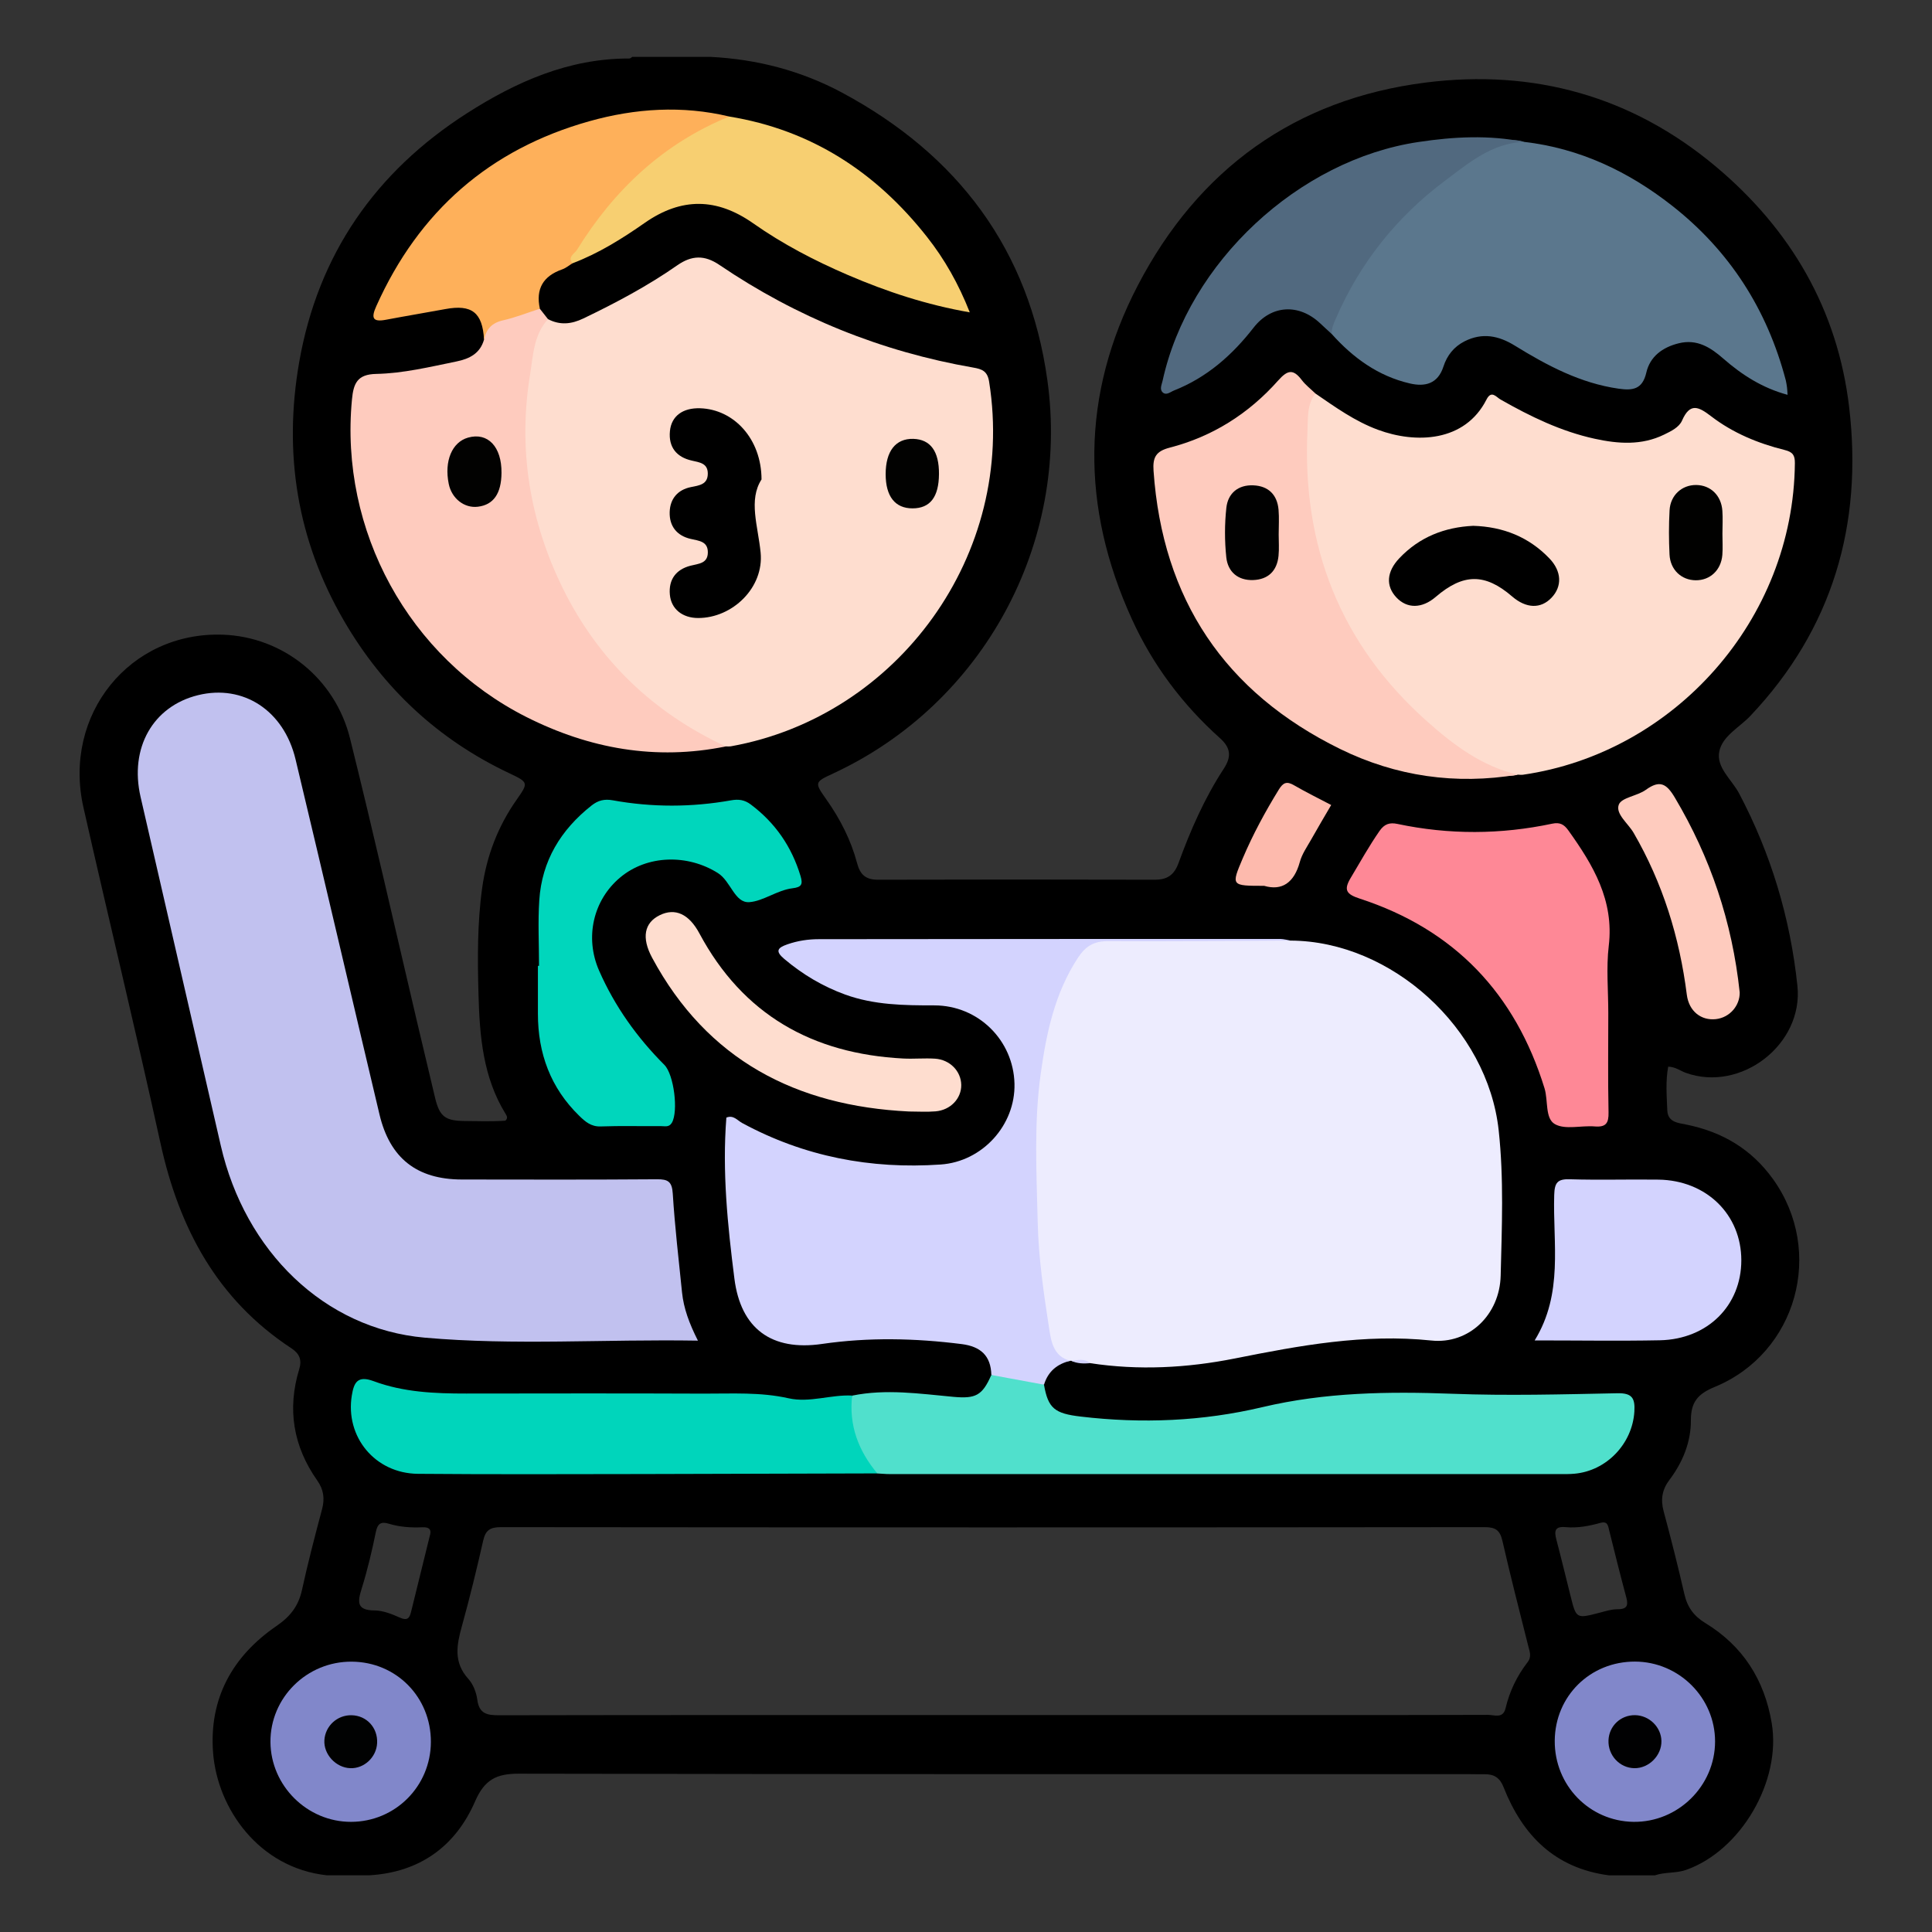 <?xml version="1.0" encoding="utf-8"?>
<!-- Generator: Adobe Illustrator 16.0.2, SVG Export Plug-In . SVG Version: 6.00 Build 0)  -->
<!DOCTYPE svg PUBLIC "-//W3C//DTD SVG 1.1 Tiny//EN" "http://www.w3.org/Graphics/SVG/1.1/DTD/svg11-tiny.dtd">
<svg version="1.1" baseProfile="tiny" id="Layer_1" xmlns="http://www.w3.org/2000/svg" xmlns:xlink="http://www.w3.org/1999/xlink"
	 x="0px" y="0px" width="85px" height="85px" viewBox="0 0 85 85" xml:space="preserve">
<rect x="0" y="0" width="85" height="85" fill="#333333" stroke="none"/>
<g>
	<path d="M74.392,62.491c-0.003-0.814,0.312-1.167,1.047-1.471c3.625-1.495,4.848-5.968,2.565-9.146
		c-0.95-1.321-2.229-2.073-3.797-2.394c-0.377-0.077-0.83-0.102-0.853-0.63c-0.025-0.638-0.08-1.28,0.04-1.921
		c0.318,0.008,0.53,0.182,0.77,0.27c2.431,0.876,5.185-1.253,4.915-3.824c-0.313-2.983-1.161-5.806-2.564-8.465
		c-0.322-0.611-1.02-1.144-0.872-1.854c0.141-0.679,0.886-1.053,1.365-1.559c3.627-3.83,4.953-8.427,4.348-13.577
		c-0.507-4.298-2.563-7.823-5.872-10.597c-3.7-3.102-8.021-4.288-12.751-3.692c-5.758,0.725-10.016,3.82-12.678,8.934
		c-2.499,4.799-2.505,9.744-0.257,14.673c0.919,2.017,2.225,3.758,3.874,5.236c0.473,0.424,0.522,0.807,0.166,1.351
		c-0.843,1.29-1.461,2.699-1.987,4.144c-0.188,0.516-0.485,0.736-1.039,0.735c-4.062-0.011-8.123-0.011-12.183,0
		c-0.542,0.002-0.787-0.223-0.921-0.731c-0.27-1.014-0.743-1.939-1.35-2.799c-0.536-0.759-0.524-0.762,0.317-1.153
		C43.25,30.963,47.08,23.92,46.08,16.726c-0.797-5.741-3.938-9.913-9.022-12.645c-1.813-0.973-3.756-1.476-5.806-1.579
		c-1.146,0-2.292,0-3.437,0c-0.041,0.036-0.084,0.072-0.133,0.072c-2.658-0.008-4.985,1.029-7.149,2.416
		c-4.012,2.572-6.541,6.207-7.368,10.934c-0.703,4.013-0.097,7.829,1.961,11.375c1.736,2.989,4.153,5.243,7.289,6.724
		c0.845,0.399,0.835,0.419,0.314,1.162c-0.823,1.173-1.321,2.473-1.517,3.891c-0.214,1.553-0.203,3.116-0.16,4.675
		c0.05,1.828,0.195,3.646,1.198,5.264c0.053,0.084,0.104,0.186-0.017,0.29c-0.582,0.041-1.18,0.021-1.778,0.015
		c-0.861-0.009-1.113-0.183-1.314-1.025c-0.273-1.139-0.543-2.278-0.811-3.418c-0.97-4.131-1.906-8.27-2.93-12.388
		c-0.655-2.642-2.954-4.471-5.59-4.565c-4.093-0.147-7.062,3.513-6.139,7.599c1.113,4.926,2.307,9.834,3.388,14.767
		c0.819,3.741,2.488,6.877,5.755,9.025c0.354,0.232,0.479,0.505,0.351,0.922c-0.538,1.761-0.263,3.397,0.793,4.899
		c0.277,0.392,0.336,0.792,0.213,1.255c-0.315,1.183-0.625,2.366-0.886,3.563c-0.155,0.71-0.518,1.17-1.124,1.585
		c-1.944,1.334-2.974,3.203-2.785,5.589c0.193,2.438,2.008,5.049,5.001,5.377c0.625,0,1.25,0,1.875,0
		c2.216-0.132,3.789-1.274,4.649-3.251c0.419-0.962,0.942-1.223,1.932-1.219c13.926,0.027,27.853,0.02,41.778,0.02
		c0.232,0,0.468,0.008,0.703,0.004c0.411-0.008,0.673,0.153,0.831,0.555c0.838,2.134,2.264,3.579,4.636,3.892
		c0.677,0,1.354,0,2.031,0c0.442-0.152,0.92-0.082,1.365-0.237c2.41-0.845,4.201-3.905,3.771-6.46
		c-0.319-1.905-1.271-3.398-2.925-4.404c-0.506-0.309-0.789-0.703-0.919-1.277c-0.278-1.217-0.586-2.43-0.91-3.635
		c-0.14-0.521-0.071-0.955,0.258-1.39C74.035,64.331,74.396,63.439,74.392,62.491z M18.901,67.604
		c-0.273,1.105-0.545,2.213-0.818,3.32c-0.066,0.27-0.167,0.39-0.486,0.246c-0.351-0.156-0.74-0.313-1.113-0.317
		c-0.802-0.005-0.755-0.372-0.572-0.961c0.254-0.814,0.452-1.65,0.623-2.488c0.078-0.383,0.232-0.47,0.578-0.365
		c0.478,0.146,0.972,0.176,1.466,0.155C18.904,67.18,19,67.303,18.901,67.604z M67.205,73.133c-0.465,0.603-0.791,1.278-0.966,2.021
		c-0.111,0.474-0.498,0.293-0.771,0.293c-3.983,0.013-7.967,0.008-11.951,0.008c-3.28,0-6.562,0-9.842,0
		c-7.237,0-14.476-0.004-21.714,0.01c-0.535,0.002-0.882-0.066-0.963-0.689c-0.042-0.32-0.183-0.683-0.397-0.917
		c-0.652-0.721-0.512-1.479-0.284-2.299c0.346-1.251,0.655-2.513,0.941-3.779c0.104-0.463,0.312-0.593,0.785-0.593
		c14.424,0.015,28.848,0.015,43.274,0c0.476,0,0.674,0.133,0.782,0.599c0.353,1.545,0.747,3.08,1.133,4.614
		C67.295,72.652,67.402,72.88,67.205,73.133z M71.152,70.801c-0.254-0.002-0.511,0.083-0.763,0.148
		c-1.04,0.272-1.04,0.274-1.291-0.731c-0.21-0.829-0.407-1.662-0.626-2.489c-0.102-0.384-0.057-0.585,0.415-0.541
		c0.521,0.048,1.036-0.051,1.541-0.192c0.313-0.078,0.321,0.146,0.374,0.355c0.243,0.982,0.489,1.963,0.751,2.941
		C71.656,70.672,71.544,70.803,71.152,70.801z"/>
	<path fill="#EDECFE" d="M56.783,41.382c4.442,0.022,8.668,3.869,9.153,8.35c0.231,2.126,0.14,4.264,0.087,6.391
		c-0.04,1.718-1.395,3.03-3.053,2.854c-2.95-0.308-5.791,0.221-8.647,0.791c-2.104,0.418-4.226,0.53-6.358,0.206
		c-0.269-0.125-0.569,0.002-0.839-0.106l-0.03,0.002c-0.642,0.138-0.81-0.361-0.975-0.784c-0.413-1.054-0.431-2.186-0.564-3.292
		c-0.269-2.251-0.182-4.515-0.152-6.771c0.021-1.749,0.324-3.467,0.895-5.125c0.245-0.715,0.586-1.388,1.028-2.006
		c0.218-0.307,0.486-0.559,0.889-0.556C51.069,41.355,53.926,41.267,56.783,41.382z"/>
	<path fill="#FEDDCF" d="M24.11,14.041c0.526,0.274,1.026,0.225,1.558-0.031c1.43-0.687,2.828-1.429,4.128-2.337
		c0.639-0.445,1.202-0.461,1.854-0.018c3.397,2.305,7.123,3.814,11.169,4.517c0.387,0.067,0.625,0.152,0.699,0.627
		c1.207,7.599-4.031,14.718-11.355,16.034c-0.076,0.014-0.155,0.005-0.232,0.007c-0.443,0.05-0.801-0.166-1.162-0.37
		c-2.264-1.278-4.113-2.987-5.461-5.229c-2.284-3.794-2.951-7.838-1.9-12.146C23.507,14.69,23.471,14.119,24.11,14.041z"/>
	<path fill="#C1C1EF" d="M30.706,58.983c-4.112-0.069-8.076,0.217-12.016-0.131c-4.423-0.39-7.908-3.802-8.976-8.448
		c-1.176-5.114-2.35-10.228-3.529-15.341c-0.497-2.153,0.539-3.992,2.532-4.48c1.982-0.485,3.771,0.669,4.286,2.825
		c1.244,5.205,2.457,10.416,3.693,15.623c0.458,1.929,1.646,2.858,3.621,2.862c2.864,0.005,5.728,0.011,8.591-0.01
		c0.486-0.004,0.658,0.106,0.691,0.631c0.091,1.452,0.26,2.901,0.408,4.35C30.08,57.564,30.321,58.221,30.706,58.983z"/>
	<path fill="#FEDDCF" d="M57.875,17.314c0.875,0.6,1.735,1.22,2.748,1.594c1.667,0.618,3.826,0.546,4.777-1.331
		c0.217-0.427,0.431-0.105,0.614-0.002c1.313,0.748,2.664,1.405,4.15,1.729c1.026,0.224,2.059,0.301,3.051-0.184
		c0.307-0.15,0.656-0.317,0.787-0.615c0.355-0.81,0.736-0.608,1.287-0.186c0.956,0.733,2.067,1.191,3.233,1.48
		c0.356,0.088,0.448,0.236,0.445,0.578c-0.061,6.894-5.31,12.748-11.963,13.708c-0.076,0.011-0.154-0.001-0.231-0.003
		c-0.496,0.142-0.925-0.061-1.336-0.283c-3.345-1.798-5.701-4.489-7.076-8.012c-0.984-2.515-1.338-5.125-0.916-7.813
		C57.486,17.709,57.392,17.312,57.875,17.314z"/>
	<path fill="#D3D3FE" d="M56.783,41.382c-2.677,0.013-5.353,0.044-8.027,0.025c-0.626-0.005-0.995,0.219-1.33,0.729
		c-1.025,1.562-1.392,3.323-1.642,5.127c-0.3,2.17-0.18,4.354-0.129,6.528c0.036,1.567,0.268,3.137,0.508,4.688
		c0.083,0.54,0.193,1.219,0.933,1.389c-0.582,0.136-0.985,0.467-1.163,1.05c-0.831,0.174-1.614,0.093-2.318-0.427
		c-0.021-0.85-0.478-1.251-1.301-1.356c-2.052-0.26-4.102-0.305-6.148-0.007c-2.217,0.323-3.575-0.668-3.855-2.871
		c-0.299-2.352-0.541-4.705-0.354-7.087c0.311-0.129,0.49,0.128,0.695,0.238c2.73,1.478,5.652,2.038,8.731,1.826
		c1.842-0.126,3.295-1.735,3.25-3.556c-0.047-1.906-1.588-3.446-3.529-3.445c-1.333,0.001-2.648-0.015-3.923-0.477
		c-0.989-0.36-1.872-0.887-2.674-1.564c-0.411-0.345-0.304-0.494,0.141-0.647c0.451-0.156,0.91-0.225,1.378-0.225
		c6.767-0.008,13.535-0.011,20.302-0.01C56.479,41.312,56.63,41.357,56.783,41.382z"/>
	<path fill="#5B778D" d="M67.053,6.242c2.445,0.283,4.584,1.298,6.498,2.797c2.543,1.99,4.197,4.575,5.017,7.696
		c0.024,0.1,0.038,0.204,0.053,0.307c0.01,0.072,0.012,0.147,0.025,0.329c-1.114-0.302-2.007-0.878-2.825-1.592
		c-0.566-0.495-1.16-0.876-1.968-0.675c-0.713,0.177-1.261,0.583-1.423,1.294c-0.171,0.739-0.606,0.789-1.213,0.703
		c-1.689-0.24-3.152-1.021-4.573-1.896c-0.715-0.441-1.43-0.582-2.21-0.188c-0.471,0.239-0.771,0.625-0.927,1.106
		c-0.248,0.772-0.818,0.902-1.484,0.746c-1.389-0.323-2.491-1.124-3.43-2.172c-0.182-0.246-0.105-0.491,0.002-0.736
		c1.457-3.303,3.785-5.798,6.967-7.497C66.025,6.215,66.519,6.07,67.053,6.242z"/>
	<path fill="#FECBBE" d="M24.11,14.041c-0.64,0.7-0.656,1.625-0.793,2.467c-0.532,3.267-0.007,6.42,1.443,9.37
		c1.55,3.149,3.969,5.478,7.172,6.962c-3.079,0.627-6,0.102-8.77-1.293c-5.186-2.616-8.228-8.21-7.677-13.972
		c0.067-0.706,0.233-1.107,1.062-1.124c1.195-0.024,2.368-0.309,3.541-0.549c0.566-0.116,1.036-0.35,1.207-0.961
		c-0.017-0.576,0.248-0.932,0.823-1.037c0.546-0.101,1.023-0.549,1.634-0.319C23.871,13.735,23.991,13.888,24.11,14.041z"/>
	<path fill="#50E0CC" d="M43.614,60.493c0.773,0.141,1.546,0.286,2.317,0.427c0.181,1.041,0.465,1.27,1.622,1.404
		c2.686,0.317,5.356,0.207,7.984-0.415c2.763-0.655,5.547-0.695,8.365-0.589c2.414,0.092,4.837,0.026,7.256-0.023
		c0.665-0.015,0.782,0.236,0.747,0.811c-0.089,1.41-1.22,2.605-2.639,2.73c-0.207,0.02-0.415,0.016-0.625,0.016
		c-9.833,0.002-19.667,0.002-29.5,0c-0.181,0-0.363-0.02-0.544-0.028c-1.091-0.716-1.59-2.26-1.106-3.424
		c1.491-0.305,2.975-0.083,4.459,0.054C42.926,61.543,43.217,61.399,43.614,60.493z"/>
	<path fill="#FECBBE" d="M57.875,17.314c-0.384,0.479-0.324,1.084-0.351,1.615c-0.248,5.089,1.444,9.418,5.273,12.819
		c1.152,1.025,2.407,1.971,3.977,2.334c-2.727,0.455-5.356,0.076-7.814-1.13c-5.07-2.489-7.816-6.582-8.209-12.24
		c-0.04-0.587,0.099-0.858,0.709-1.017c1.883-0.485,3.481-1.498,4.769-2.949c0.414-0.465,0.661-0.529,1.04-0.031
		C57.438,16.94,57.67,17.116,57.875,17.314z"/>
	<path fill="#FE8896" d="M70.758,44.571c0,1.457-0.019,2.913,0.011,4.368c0.01,0.471-0.109,0.659-0.604,0.62
		c-0.592-0.05-1.3,0.157-1.756-0.102c-0.44-0.249-0.291-1.036-0.456-1.575c-1.286-4.168-3.963-6.987-8.122-8.344
		c-0.6-0.196-0.729-0.378-0.399-0.926c0.413-0.691,0.803-1.394,1.263-2.055c0.213-0.305,0.44-0.381,0.789-0.307
		c2.269,0.48,4.539,0.469,6.806-0.011c0.332-0.07,0.519,0.026,0.71,0.294c1.088,1.521,2.017,3.069,1.779,5.077
		C70.663,42.584,70.759,43.583,70.758,44.571z"/>
	<path fill="#00D5BB" d="M37.491,61.399c-0.152,1.311,0.278,2.432,1.106,3.425c-3.433,0.01-6.867,0.022-10.3,0.028
		c-3.304,0.004-6.607,0.018-9.912-0.01c-1.884-0.018-3.206-1.626-2.906-3.452c0.093-0.563,0.248-0.887,0.958-0.625
		c1.305,0.487,2.69,0.547,4.074,0.545c3.486-0.005,6.973-0.01,10.458,0.004c1.244,0.004,2.487-0.074,3.727,0.205
		C35.62,61.726,36.554,61.351,37.491,61.399z"/>
	<path fill="#00D6BC" d="M23.715,42.494c0-0.963-0.052-1.929,0.011-2.887c0.114-1.734,0.945-3.098,2.3-4.168
		c0.29-0.229,0.567-0.295,0.934-0.229c1.731,0.314,3.467,0.309,5.198,0.002c0.328-0.059,0.593-0.028,0.871,0.18
		c1.079,0.809,1.798,1.853,2.189,3.142c0.113,0.374,0.049,0.498-0.35,0.546c-0.675,0.081-1.287,0.569-1.902,0.611
		c-0.646,0.044-0.808-0.916-1.379-1.278c-1.332-0.841-3.106-0.805-4.297,0.188c-1.189,0.991-1.575,2.641-0.931,4.106
		c0.687,1.565,1.664,2.935,2.871,4.144c0.422,0.422,0.621,2.045,0.331,2.543c-0.125,0.216-0.312,0.149-0.479,0.151
		c-0.885,0.008-1.77-0.019-2.653,0.014c-0.422,0.016-0.682-0.211-0.941-0.464c-1.265-1.23-1.822-2.751-1.822-4.495
		c0-0.702,0-1.405,0-2.107C23.682,42.494,23.699,42.494,23.715,42.494z"/>
	<path fill="#FEB05A" d="M23.752,13.582c-0.54,0.175-1.071,0.387-1.623,0.512c-0.489,0.109-0.737,0.385-0.833,0.846
		c-0.068-1.193-0.54-1.559-1.708-1.341c-0.868,0.16-1.738,0.304-2.604,0.468c-0.606,0.117-0.657-0.09-0.428-0.599
		c1.866-4.167,4.982-6.903,9.374-8.135c2.019-0.566,4.083-0.701,6.153-0.207c-0.107,0.238-0.344,0.304-0.549,0.408
		c-2.517,1.285-4.517,3.131-5.998,5.536c-0.109,0.178-0.266,0.32-0.35,0.514c-0.15,0.091-0.291,0.212-0.453,0.268
		C23.894,12.145,23.562,12.712,23.752,13.582z"/>
	<path fill="#F7CF71" d="M25.186,11.585c-0.23-0.284,0.098-0.431,0.192-0.583c1.632-2.642,3.796-4.687,6.705-5.875
		c3.617,0.589,6.463,2.452,8.703,5.298c0.776,0.984,1.387,2.067,1.88,3.317c-1.9-0.33-3.658-0.91-5.366-1.645
		c-1.458-0.627-2.865-1.359-4.166-2.274c-1.595-1.12-3.15-1.146-4.764-0.02C27.374,10.499,26.336,11.149,25.186,11.585z"/>
	<path fill="#51697F" d="M67.053,6.242c-1.416,0.05-2.443,0.935-3.483,1.713c-2.128,1.592-3.742,3.619-4.804,6.073
		c-0.095,0.216-0.189,0.425-0.174,0.668c-0.17-0.157-0.344-0.313-0.511-0.472c-0.93-0.873-2.14-0.82-2.928,0.191
		c-0.945,1.216-2.061,2.195-3.502,2.765c-0.155,0.061-0.338,0.233-0.499,0.082c-0.147-0.139-0.039-0.343-0.001-0.517
		c1.136-5.197,5.984-9.717,11.264-10.499C63.961,6.013,65.507,5.932,67.053,6.242z"/>
	<path fill="#D3D3FE" d="M67.519,58.973c1.274-2.074,0.795-4.271,0.86-6.399c0.016-0.534,0.137-0.71,0.689-0.691
		c1.299,0.04,2.599-0.002,3.897,0.016c2.109,0.029,3.648,1.537,3.646,3.552c-0.002,1.988-1.483,3.471-3.582,3.516
		C71.241,59.002,69.452,58.973,67.519,58.973z"/>
	<path fill="#FEDDCF" d="M39.989,48.901c-4.966-0.242-8.877-2.267-11.297-6.762c-0.479-0.889-0.343-1.542,0.332-1.874
		c0.681-0.334,1.29-0.054,1.748,0.803c1.917,3.579,4.978,5.294,8.961,5.502c0.466,0.025,0.937-0.023,1.403,0.007
		c0.659,0.043,1.145,0.551,1.155,1.153c0.01,0.597-0.47,1.11-1.132,1.165C40.77,48.928,40.378,48.901,39.989,48.901z"/>
	<path fill="#8187CA" d="M18.957,76.639c-0.006,1.949-1.57,3.513-3.515,3.515c-1.927,0.002-3.529-1.587-3.543-3.51
		c-0.014-1.954,1.602-3.553,3.579-3.538C17.436,73.119,18.964,74.669,18.957,76.639z"/>
	<path fill="#8187CA" d="M68.402,76.584c0.015-1.964,1.56-3.486,3.531-3.481c1.937,0.006,3.525,1.592,3.523,3.516
		c-0.002,1.957-1.634,3.562-3.595,3.535C69.92,80.123,68.389,78.543,68.402,76.584z"/>
	<path fill="#FECBBE" d="M76.54,43.665c0.008,0.574-0.433,1.102-1.046,1.172c-0.646,0.073-1.188-0.342-1.281-1.073
		c-0.32-2.527-1.059-4.912-2.341-7.123c-0.242-0.417-0.804-0.832-0.652-1.239c0.118-0.316,0.815-0.381,1.187-0.651
		c0.613-0.444,0.91-0.283,1.281,0.343C75.25,37.725,76.209,40.546,76.54,43.665z"/>
	<path fill="#FDBAAD" d="M55.618,38.973c-1.456,0-1.456-0.001-0.942-1.211c0.447-1.052,0.989-2.053,1.588-3.026
		c0.192-0.312,0.352-0.373,0.669-0.187c0.533,0.309,1.088,0.581,1.634,0.868c-0.298,0.512-0.603,1.022-0.893,1.54
		c-0.179,0.315-0.396,0.626-0.488,0.97C56.938,38.83,56.407,39.205,55.618,38.973z"/>
	<path fill="#D3D3FE" d="M47.126,59.868c0.288-0.027,0.584-0.114,0.839,0.106C47.678,59.998,47.395,59.996,47.126,59.868z"/>
	<path d="M33.504,21.093c-0.584,0.911-0.155,2.045-0.04,3.216c0.153,1.552-1.246,2.884-2.749,2.881
		c-0.693-0.001-1.188-0.397-1.244-1.029c-0.06-0.667,0.272-1.105,0.901-1.27c0.361-0.094,0.766-0.094,0.77-0.586
		s-0.389-0.51-0.757-0.596c-0.602-0.139-0.941-0.556-0.922-1.182c0.018-0.588,0.358-0.98,0.93-1.096
		c0.379-0.076,0.752-0.116,0.747-0.604c-0.004-0.445-0.354-0.483-0.704-0.563c-0.668-0.15-1.03-0.588-0.962-1.295
		c0.063-0.666,0.568-1.032,1.332-1.007C32.291,18.011,33.501,19.309,33.504,21.093z"/>
	<path fill="#020201" d="M41.311,20.857c-0.007,1.011-0.389,1.508-1.164,1.509c-0.767,0-1.181-0.525-1.182-1.504
		c0-1.014,0.44-1.575,1.218-1.554C40.937,19.331,41.318,19.855,41.311,20.857z"/>
	<path d="M64.816,23.134c1.313,0.04,2.443,0.487,3.351,1.434c0.544,0.567,0.568,1.233,0.092,1.731
		c-0.473,0.496-1.111,0.475-1.728-0.054c-1.194-1.031-2.152-1.025-3.367,0.018c-0.601,0.516-1.259,0.524-1.73,0.021
		c-0.474-0.506-0.43-1.134,0.133-1.726C62.451,23.625,63.56,23.194,64.816,23.134z"/>
	<path fill="#010100" d="M75.78,23.483c-0.001,0.312,0.021,0.625-0.004,0.934c-0.056,0.67-0.541,1.118-1.171,1.113
		c-0.626-0.005-1.119-0.458-1.153-1.131c-0.032-0.648-0.034-1.3,0.002-1.948c0.038-0.667,0.543-1.118,1.17-1.113
		c0.632,0.005,1.105,0.457,1.153,1.131C75.801,22.806,75.781,23.146,75.78,23.483z"/>
	<path fill="#020201" d="M22.064,20.808c-0.008,0.91-0.354,1.403-1.04,1.486c-0.597,0.073-1.152-0.363-1.282-1.007
		c-0.203-1,0.144-1.832,0.847-2.033C21.46,19.005,22.077,19.653,22.064,20.808z"/>
	<path fill="#010101" d="M56.257,23.518c0,0.312,0.024,0.626-0.007,0.935c-0.065,0.665-0.456,1.043-1.117,1.067
		c-0.67,0.022-1.112-0.36-1.181-0.999c-0.076-0.719-0.076-1.459,0.002-2.177c0.069-0.642,0.52-1.02,1.187-0.991
		c0.661,0.027,1.052,0.411,1.11,1.075C56.282,22.789,56.257,23.154,56.257,23.518z"/>
	<path fill="#010202" d="M15.414,77.793c-0.637-0.02-1.185-0.613-1.142-1.24c0.042-0.624,0.569-1.104,1.197-1.09
		c0.664,0.014,1.156,0.551,1.123,1.225C16.562,77.309,16.022,77.815,15.414,77.793z"/>
	<path fill="#010102" d="M71.906,77.793c-0.648-0.01-1.166-0.566-1.139-1.229c0.025-0.63,0.538-1.113,1.17-1.104
		c0.624,0.011,1.149,0.524,1.159,1.139C73.107,77.236,72.543,77.803,71.906,77.793z"/>
</g>
</svg>
